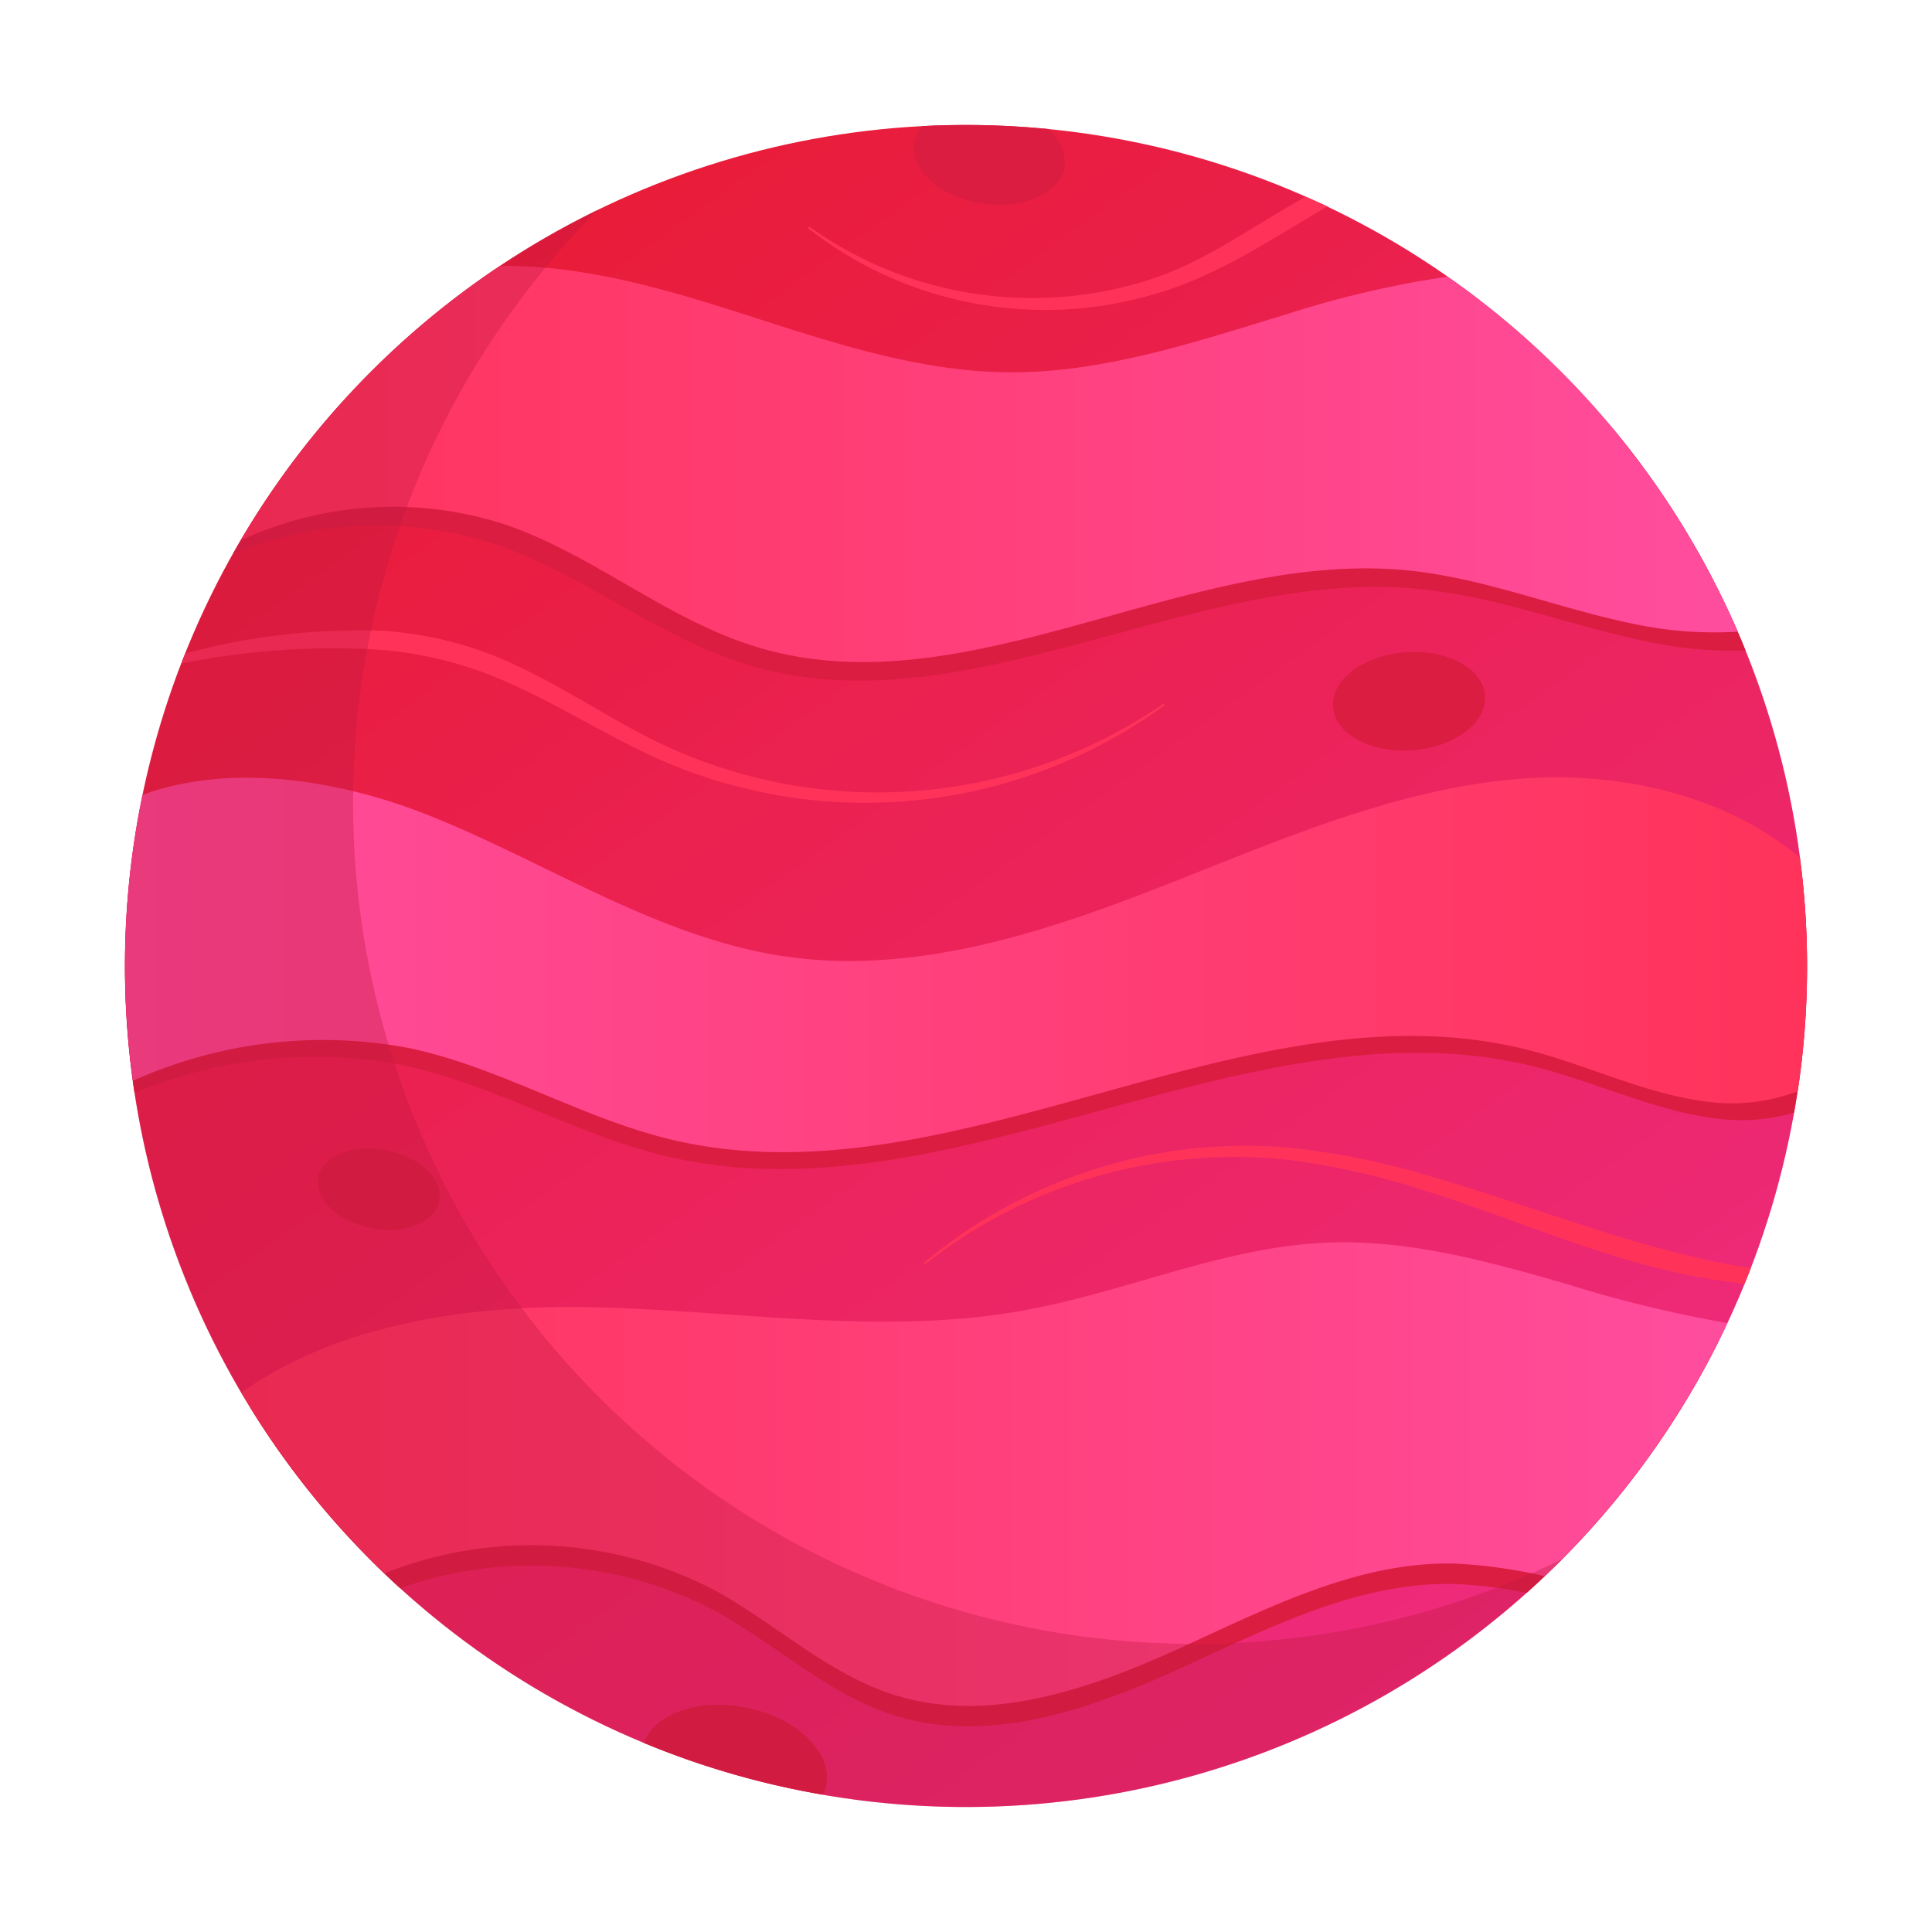 <svg xmlns="http://www.w3.org/2000/svg" xmlns:xlink="http://www.w3.org/1999/xlink" width="113.88" height="113.88" viewBox="0 0 113.88 113.88">
  <defs>
    <linearGradient id="linear-gradient" x1="0.146" y1="0.854" x2="0.854" y2="0.146" gradientUnits="objectBoundingBox">
      <stop offset="0" stop-color="#ee2a7b"/>
      <stop offset="1" stop-color="#e91c39"/>
    </linearGradient>
    <linearGradient id="linear-gradient-2" y1="0.5" x2="1" y2="0.5" gradientUnits="objectBoundingBox">
      <stop offset="0" stop-color="#ff335a"/>
      <stop offset="0.999" stop-color="#ff4d9e"/>
    </linearGradient>
    <linearGradient id="linear-gradient-3" y1="0.5" x2="1" y2="0.5" gradientUnits="objectBoundingBox">
      <stop offset="0.001" stop-color="#ff4d9e"/>
      <stop offset="1" stop-color="#ff335a"/>
    </linearGradient>
  </defs>
  <g id="Groupe_1024" data-name="Groupe 1024" transform="translate(-26.325 -83.573)">
    <g id="Groupe_1023" data-name="Groupe 1023" transform="translate(26.325 83.573)">
      <g id="Groupe_1022" data-name="Groupe 1022" transform="translate(0 0)">
        <circle id="Ellipse_743" data-name="Ellipse 743" cx="49.572" cy="49.572" r="49.572" transform="translate(0 97.838) rotate(-80.689)" fill="url(#linear-gradient)"/>
      </g>
      <path id="Tracé_12019" data-name="Tracé 12019" d="M128.676,121.258a49.519,49.519,0,0,0-7.77-13.02,50.76,50.76,0,0,0-9.062-7.929,61.616,61.616,0,0,0-9.687,2.2c-5.527,1.63-11.112,3.48-16.887,3.438-5.723-.041-11.233-1.936-16.685-3.625C64,100.9,59.233,99.619,54.46,99.678a50.767,50.767,0,0,0-8.636,7.073,49.714,49.714,0,0,0-6.315,8.813,22.383,22.383,0,0,1,15.469-.577c5.257,1.81,9.663,5.559,15,7.142,12.826,3.808,26.158-5.813,39.5-4.5,4.642.457,9.034,2.226,13.605,3.14A24.673,24.673,0,0,0,128.676,121.258Z" transform="translate(-25.781 -82.908)" fill="#db1d41"/>
      <path id="Tracé_12020" data-name="Tracé 12020" d="M111.085,99.258a58.76,58.76,0,0,0-9.429,2.2c-5.379,1.631-10.816,3.48-16.436,3.439-5.569-.041-10.932-1.936-16.239-3.626-4.464-1.421-9.1-2.705-13.748-2.646a49.83,49.83,0,0,0-15.283,16.18,21.336,21.336,0,0,1,15.787-.869c5.117,1.81,9.4,5.558,14.6,7.142,12.483,3.808,25.458-5.813,38.443-4.5,4.518.456,8.793,2.226,13.241,3.139a22.775,22.775,0,0,0,6.177.466A49.742,49.742,0,0,0,111.085,99.258Z" transform="translate(-25.763 -82.951)" fill="url(#linear-gradient-2)"/>
      <path id="Tracé_12021" data-name="Tracé 12021" d="M115.665,128.64c-7.486.683-14.476,3.813-21.481,6.5S79.691,140.148,72.25,139.1c-7.628-1.077-14.261-5.543-21.423-8.351-5.2-2.041-11.427-3.006-16.551-1.339a49.657,49.657,0,0,0-.313,16.724,27.754,27.754,0,0,1,15.792-1.637c5.391,1.134,10.228,4.109,15.587,5.38,16.879,4,34.352-9.488,51.18-5.279,3.78.945,7.356,2.768,11.238,3.109a11.291,11.291,0,0,0,4.019-.4,48.78,48.78,0,0,0,.417-14.459C127.706,129.4,121.453,128.111,115.665,128.64Z" transform="translate(-26.033 -81.717)" fill="#db1d41"/>
      <path id="Tracé_12022" data-name="Tracé 12022" d="M132.123,132.316c-4.459-3.78-10.929-5.175-16.882-4.625-7.388.683-14.287,3.814-21.2,6.5s-14.3,5-21.649,3.954c-7.529-1.077-14.076-5.544-21.144-8.352-5.3-2.1-11.672-3.073-16.816-1.181a49.482,49.482,0,0,0-.556,16.849,27.308,27.308,0,0,1,16.312-1.919c5.321,1.134,10.1,4.109,15.385,5.379,16.66,4,33.907-9.487,50.516-5.278,3.731.945,7.261,2.768,11.094,3.109a10.968,10.968,0,0,0,4.816-.67,49.144,49.144,0,0,0,.128-13.77Z" transform="translate(-26.033 -81.757)" fill="url(#linear-gradient-3)"/>
      <path id="Tracé_12023" data-name="Tracé 12023" d="M127.03,159.71a80.238,80.238,0,0,1-8.928-2.2c-4.607-1.33-9.317-2.635-14.108-2.444-6.095.244-11.823,2.885-17.823,3.981-8.5,1.554-17.223-.035-25.863-.177-6.876-.112-14.244.972-19.831,4.7a49.8,49.8,0,0,0,8.844,10.665,23.264,23.264,0,0,1,18.612,1.361c3.567,1.969,6.641,4.911,10.527,6.136,5.5,1.735,11.435-.308,16.685-2.693s10.613-5.2,16.378-5.048a25.491,25.491,0,0,1,4.2.527A49.746,49.746,0,0,0,127.03,159.71Z" transform="translate(-25.741 -80.623)" fill="#db1d41"/>
      <path id="Tracé_12024" data-name="Tracé 12024" d="M118.122,156.359c-4.607-1.33-9.317-2.635-14.108-2.444-6.095.244-11.823,2.885-17.823,3.982-8.5,1.553-17.223-.036-25.863-.178-7.085-.116-14.7,1.03-20.343,5.037a49.741,49.741,0,0,0,8.446,10.652,23.351,23.351,0,0,1,19.522,1.033c3.567,1.969,6.641,4.911,10.527,6.136,5.5,1.735,11.435-.307,16.685-2.692s10.613-5.2,16.378-5.049a29.788,29.788,0,0,1,5.256.738,49.682,49.682,0,0,0,10.787-14.914A75.644,75.644,0,0,1,118.122,156.359Z" transform="translate(-25.762 -80.67)" fill="url(#linear-gradient-2)"/>
      <path id="Tracé_12025" data-name="Tracé 12025" d="M94.483,123.581a29.791,29.791,0,0,1-30.739,1.8c-2.383-1.262-4.678-2.748-7.177-3.946a21.586,21.586,0,0,0-8.037-2.147,39.124,39.124,0,0,0-11.709,1.33q-.12.3-.236.6a44.858,44.858,0,0,1,11.855-.808,22.963,22.963,0,0,1,7.658,2.036c2.445,1.093,4.774,2.514,7.235,3.736a29.994,29.994,0,0,0,31.217-2.511Z" transform="translate(-25.902 -82.101)" fill="#ff335a"/>
      <path id="Tracé_12026" data-name="Tracé 12026" d="M123.617,154.891c-5.051-1.212-9.952-3.154-15.036-4.628a45.649,45.649,0,0,0-7.778-1.648,29.127,29.127,0,0,0-7.95.2A29.72,29.72,0,0,0,78.6,155.355l.071.086a29.405,29.405,0,0,1,14.266-6.072,28.493,28.493,0,0,1,7.778-.029,44.762,44.762,0,0,1,7.6,1.785c4.985,1.567,9.819,3.758,15.05,4.864,1.2.246,2.415.444,3.636.583.127-.31.249-.623.37-.936C126.108,155.45,124.852,155.2,123.617,154.891Z" transform="translate(-24.168 -80.896)" fill="#ff335a"/>
      <path id="Tracé_12027" data-name="Tracé 12027" d="M101.415,94.712c-3.1,1.683-5.872,3.811-9.138,4.86a22.629,22.629,0,0,1-20.139-3.1l-.069.089a22.423,22.423,0,0,0,9.722,4.418,22.685,22.685,0,0,0,10.759-.55c3.54-1.009,6.594-3.076,9.616-4.847.17-.1.345-.2.516-.3C102.266,95.086,101.84,94.9,101.415,94.712Z" transform="translate(-24.437 -83.113)" fill="#ff335a"/>
      <path id="Tracé_12028" data-name="Tracé 12028" d="M110.746,123.05c.119,1.6-1.791,3.037-4.266,3.222s-4.575-.961-4.694-2.556,1.792-3.038,4.266-3.222S110.628,121.455,110.746,123.05Z" transform="translate(-23.211 -82.05)" fill="#db1d41"/>
      <path id="Tracé_12029" data-name="Tracé 12029" d="M78.548,90.715a2.03,2.03,0,0,0-.488,1.019c-.238,1.583,1.557,3.165,4.01,3.535s4.636-.612,4.874-2.194a2.5,2.5,0,0,0-.963-2.188c-1.6-.155-3.212-.239-4.85-.239Q79.831,90.648,78.548,90.715Z" transform="translate(-24.191 -83.281)" fill="#db1d41"/>
      <path id="Tracé_12030" data-name="Tracé 12030" d="M51.471,151.69c-.251,1.27-2.052,1.984-4.021,1.593s-3.362-1.737-3.111-3.007,2.052-1.983,4.022-1.593S51.723,150.42,51.471,151.69Z" transform="translate(-25.583 -80.89)" fill="#db1d41"/>
      <path id="Tracé_12031" data-name="Tracé 12031" d="M68.776,180.24c-2.815-.558-5.377.373-6.006,2.086a49.264,49.264,0,0,0,10.548,3.046,2.367,2.367,0,0,0,.2-.548C73.9,182.887,71.779,180.835,68.776,180.24Z" transform="translate(-24.821 -79.59)" fill="#db1d41"/>
      <path id="Tracé_12032" data-name="Tracé 12032" d="M96.419,179.98A49.57,49.57,0,0,1,61.283,95.44a49.575,49.575,0,1,0,56.824,79.55A49.363,49.363,0,0,1,96.419,179.98Z" transform="translate(-26.033 -83.083)" fill="#bf1941" opacity="0.35"/>
    </g>
  </g>
</svg>
